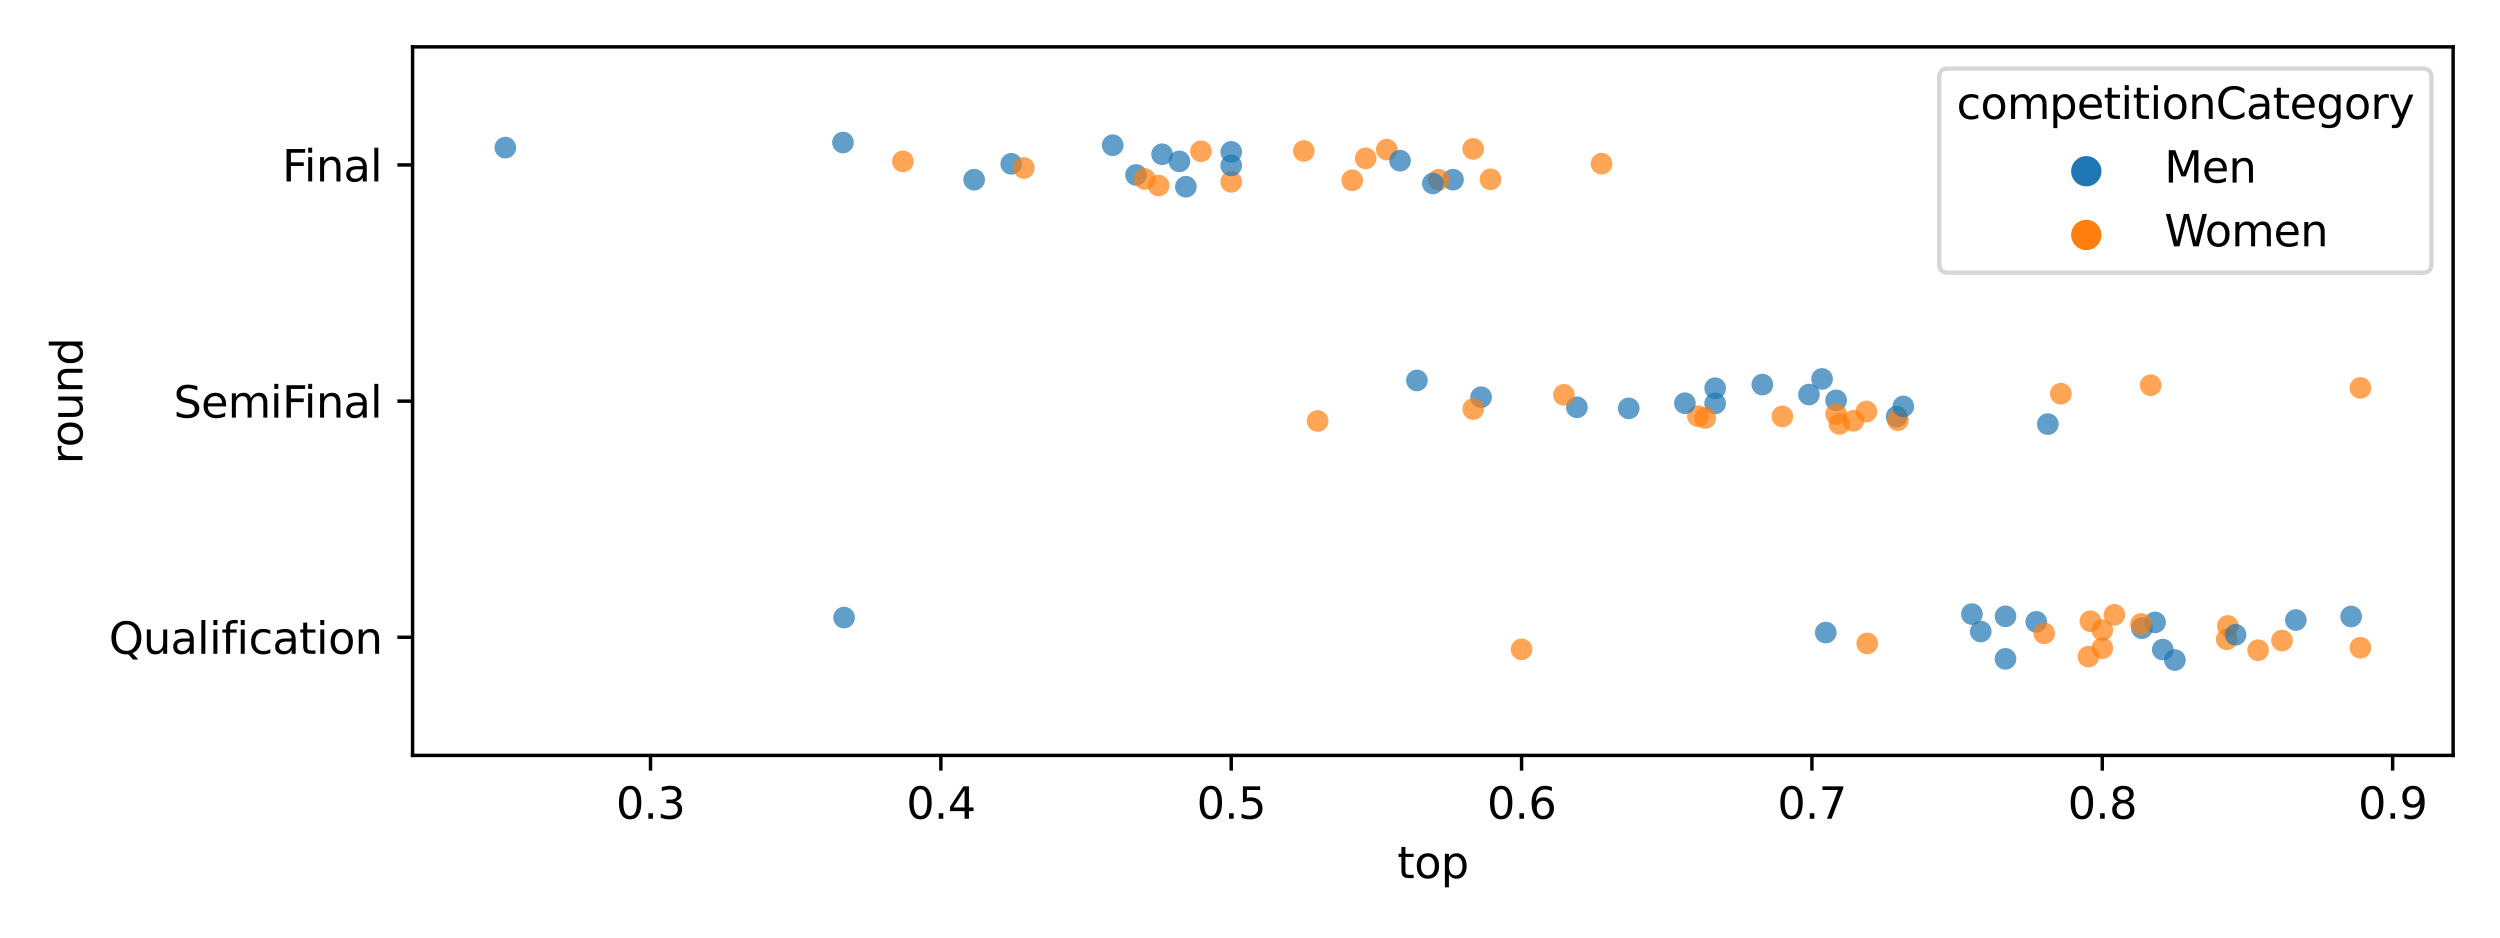 <?xml version="1.0" encoding="utf-8" standalone="no"?>
<!DOCTYPE svg PUBLIC "-//W3C//DTD SVG 1.1//EN"
  "http://www.w3.org/Graphics/SVG/1.1/DTD/svg11.dtd">
<svg xmlns:xlink="http://www.w3.org/1999/xlink" width="576pt" height="216pt" viewBox="0 0 576 216" xmlns="http://www.w3.org/2000/svg" version="1.1">
 <defs>
  <style type="text/css">*{stroke-linejoin: round; stroke-linecap: butt}</style>
 </defs>
 <g id="figure_1">
  <g id="patch_1">
   <path d="M 0 216 
L 576 216 
L 576 0 
L 0 0 
z
" style="fill: #ffffff"/>
  </g>
  <g id="axes_1">
   <g id="patch_2">
    <path d="M 95.06 174.04 
L 565.2 174.04 
L 565.2 10.8 
L 95.06 10.8 
z
" style="fill: #ffffff"/>
   </g>
   <g id="PathCollection_1"/>
   <g id="PathCollection_2"/>
   <g id="matplotlib.axis_1">
    <g id="xtick_1">
     <g id="line2d_1">
      <defs>
       <path id="me61e492bbe" d="M 0 0 
L 0 3.5 
" style="stroke: #000000; stroke-width: 0.8"/>
      </defs>
      <g>
       <use xlink:href="#me61e492bbe" x="149.879" y="174.04" style="stroke: #000000; stroke-width: 0.8"/>
      </g>
     </g>
     <g id="text_1">
      <!-- 0.3 -->
      <g transform="translate(141.927 188.638) scale(0.1 -0.1)">
       <defs>
        <path id="DejaVuSans-30" d="M 2034 4250 
Q 1547 4250 1301 3770 
Q 1056 3291 1056 2328 
Q 1056 1369 1301 889 
Q 1547 409 2034 409 
Q 2525 409 2770 889 
Q 3016 1369 3016 2328 
Q 3016 3291 2770 3770 
Q 2525 4250 2034 4250 
z
M 2034 4750 
Q 2819 4750 3233 4129 
Q 3647 3509 3647 2328 
Q 3647 1150 3233 529 
Q 2819 -91 2034 -91 
Q 1250 -91 836 529 
Q 422 1150 422 2328 
Q 422 3509 836 4129 
Q 1250 4750 2034 4750 
z
" transform="scale(0.016)"/>
        <path id="DejaVuSans-2e" d="M 684 794 
L 1344 794 
L 1344 0 
L 684 0 
L 684 794 
z
" transform="scale(0.016)"/>
        <path id="DejaVuSans-33" d="M 2597 2516 
Q 3050 2419 3304 2112 
Q 3559 1806 3559 1356 
Q 3559 666 3084 287 
Q 2609 -91 1734 -91 
Q 1441 -91 1130 -33 
Q 819 25 488 141 
L 488 750 
Q 750 597 1062 519 
Q 1375 441 1716 441 
Q 2309 441 2620 675 
Q 2931 909 2931 1356 
Q 2931 1769 2642 2001 
Q 2353 2234 1838 2234 
L 1294 2234 
L 1294 2753 
L 1863 2753 
Q 2328 2753 2575 2939 
Q 2822 3125 2822 3475 
Q 2822 3834 2567 4026 
Q 2313 4219 1838 4219 
Q 1578 4219 1281 4162 
Q 984 4106 628 3988 
L 628 4550 
Q 988 4650 1302 4700 
Q 1616 4750 1894 4750 
Q 2613 4750 3031 4423 
Q 3450 4097 3450 3541 
Q 3450 3153 3228 2886 
Q 3006 2619 2597 2516 
z
" transform="scale(0.016)"/>
       </defs>
       <use xlink:href="#DejaVuSans-30"/>
       <use xlink:href="#DejaVuSans-2e" x="63.623"/>
       <use xlink:href="#DejaVuSans-33" x="95.41"/>
      </g>
     </g>
    </g>
    <g id="xtick_2">
     <g id="line2d_2">
      <g>
       <use xlink:href="#me61e492bbe" x="216.776" y="174.04" style="stroke: #000000; stroke-width: 0.8"/>
      </g>
     </g>
     <g id="text_2">
      <!-- 0.4 -->
      <g transform="translate(208.825 188.638) scale(0.1 -0.1)">
       <defs>
        <path id="DejaVuSans-34" d="M 2419 4116 
L 825 1625 
L 2419 1625 
L 2419 4116 
z
M 2253 4666 
L 3047 4666 
L 3047 1625 
L 3713 1625 
L 3713 1100 
L 3047 1100 
L 3047 0 
L 2419 0 
L 2419 1100 
L 313 1100 
L 313 1709 
L 2253 4666 
z
" transform="scale(0.016)"/>
       </defs>
       <use xlink:href="#DejaVuSans-30"/>
       <use xlink:href="#DejaVuSans-2e" x="63.623"/>
       <use xlink:href="#DejaVuSans-34" x="95.41"/>
      </g>
     </g>
    </g>
    <g id="xtick_3">
     <g id="line2d_3">
      <g>
       <use xlink:href="#me61e492bbe" x="283.673" y="174.04" style="stroke: #000000; stroke-width: 0.8"/>
      </g>
     </g>
     <g id="text_3">
      <!-- 0.5 -->
      <g transform="translate(275.722 188.638) scale(0.1 -0.1)">
       <defs>
        <path id="DejaVuSans-35" d="M 691 4666 
L 3169 4666 
L 3169 4134 
L 1269 4134 
L 1269 2991 
Q 1406 3038 1543 3061 
Q 1681 3084 1819 3084 
Q 2600 3084 3056 2656 
Q 3513 2228 3513 1497 
Q 3513 744 3044 326 
Q 2575 -91 1722 -91 
Q 1428 -91 1123 -41 
Q 819 9 494 109 
L 494 744 
Q 775 591 1075 516 
Q 1375 441 1709 441 
Q 2250 441 2565 725 
Q 2881 1009 2881 1497 
Q 2881 1984 2565 2268 
Q 2250 2553 1709 2553 
Q 1456 2553 1204 2497 
Q 953 2441 691 2322 
L 691 4666 
z
" transform="scale(0.016)"/>
       </defs>
       <use xlink:href="#DejaVuSans-30"/>
       <use xlink:href="#DejaVuSans-2e" x="63.623"/>
       <use xlink:href="#DejaVuSans-35" x="95.41"/>
      </g>
     </g>
    </g>
    <g id="xtick_4">
     <g id="line2d_4">
      <g>
       <use xlink:href="#me61e492bbe" x="350.571" y="174.04" style="stroke: #000000; stroke-width: 0.8"/>
      </g>
     </g>
     <g id="text_4">
      <!-- 0.6 -->
      <g transform="translate(342.619 188.638) scale(0.1 -0.1)">
       <defs>
        <path id="DejaVuSans-36" d="M 2113 2584 
Q 1688 2584 1439 2293 
Q 1191 2003 1191 1497 
Q 1191 994 1439 701 
Q 1688 409 2113 409 
Q 2538 409 2786 701 
Q 3034 994 3034 1497 
Q 3034 2003 2786 2293 
Q 2538 2584 2113 2584 
z
M 3366 4563 
L 3366 3988 
Q 3128 4100 2886 4159 
Q 2644 4219 2406 4219 
Q 1781 4219 1451 3797 
Q 1122 3375 1075 2522 
Q 1259 2794 1537 2939 
Q 1816 3084 2150 3084 
Q 2853 3084 3261 2657 
Q 3669 2231 3669 1497 
Q 3669 778 3244 343 
Q 2819 -91 2113 -91 
Q 1303 -91 875 529 
Q 447 1150 447 2328 
Q 447 3434 972 4092 
Q 1497 4750 2381 4750 
Q 2619 4750 2861 4703 
Q 3103 4656 3366 4563 
z
" transform="scale(0.016)"/>
       </defs>
       <use xlink:href="#DejaVuSans-30"/>
       <use xlink:href="#DejaVuSans-2e" x="63.623"/>
       <use xlink:href="#DejaVuSans-36" x="95.41"/>
      </g>
     </g>
    </g>
    <g id="xtick_5">
     <g id="line2d_5">
      <g>
       <use xlink:href="#me61e492bbe" x="417.468" y="174.04" style="stroke: #000000; stroke-width: 0.8"/>
      </g>
     </g>
     <g id="text_5">
      <!-- 0.7 -->
      <g transform="translate(409.517 188.638) scale(0.1 -0.1)">
       <defs>
        <path id="DejaVuSans-37" d="M 525 4666 
L 3525 4666 
L 3525 4397 
L 1831 0 
L 1172 0 
L 2766 4134 
L 525 4134 
L 525 4666 
z
" transform="scale(0.016)"/>
       </defs>
       <use xlink:href="#DejaVuSans-30"/>
       <use xlink:href="#DejaVuSans-2e" x="63.623"/>
       <use xlink:href="#DejaVuSans-37" x="95.41"/>
      </g>
     </g>
    </g>
    <g id="xtick_6">
     <g id="line2d_6">
      <g>
       <use xlink:href="#me61e492bbe" x="484.366" y="174.04" style="stroke: #000000; stroke-width: 0.8"/>
      </g>
     </g>
     <g id="text_6">
      <!-- 0.8 -->
      <g transform="translate(476.414 188.638) scale(0.1 -0.1)">
       <defs>
        <path id="DejaVuSans-38" d="M 2034 2216 
Q 1584 2216 1326 1975 
Q 1069 1734 1069 1313 
Q 1069 891 1326 650 
Q 1584 409 2034 409 
Q 2484 409 2743 651 
Q 3003 894 3003 1313 
Q 3003 1734 2745 1975 
Q 2488 2216 2034 2216 
z
M 1403 2484 
Q 997 2584 770 2862 
Q 544 3141 544 3541 
Q 544 4100 942 4425 
Q 1341 4750 2034 4750 
Q 2731 4750 3128 4425 
Q 3525 4100 3525 3541 
Q 3525 3141 3298 2862 
Q 3072 2584 2669 2484 
Q 3125 2378 3379 2068 
Q 3634 1759 3634 1313 
Q 3634 634 3220 271 
Q 2806 -91 2034 -91 
Q 1263 -91 848 271 
Q 434 634 434 1313 
Q 434 1759 690 2068 
Q 947 2378 1403 2484 
z
M 1172 3481 
Q 1172 3119 1398 2916 
Q 1625 2713 2034 2713 
Q 2441 2713 2670 2916 
Q 2900 3119 2900 3481 
Q 2900 3844 2670 4047 
Q 2441 4250 2034 4250 
Q 1625 4250 1398 4047 
Q 1172 3844 1172 3481 
z
" transform="scale(0.016)"/>
       </defs>
       <use xlink:href="#DejaVuSans-30"/>
       <use xlink:href="#DejaVuSans-2e" x="63.623"/>
       <use xlink:href="#DejaVuSans-38" x="95.41"/>
      </g>
     </g>
    </g>
    <g id="xtick_7">
     <g id="line2d_7">
      <g>
       <use xlink:href="#me61e492bbe" x="551.263" y="174.04" style="stroke: #000000; stroke-width: 0.8"/>
      </g>
     </g>
     <g id="text_7">
      <!-- 0.9 -->
      <g transform="translate(543.311 188.638) scale(0.1 -0.1)">
       <defs>
        <path id="DejaVuSans-39" d="M 703 97 
L 703 672 
Q 941 559 1184 500 
Q 1428 441 1663 441 
Q 2288 441 2617 861 
Q 2947 1281 2994 2138 
Q 2813 1869 2534 1725 
Q 2256 1581 1919 1581 
Q 1219 1581 811 2004 
Q 403 2428 403 3163 
Q 403 3881 828 4315 
Q 1253 4750 1959 4750 
Q 2769 4750 3195 4129 
Q 3622 3509 3622 2328 
Q 3622 1225 3098 567 
Q 2575 -91 1691 -91 
Q 1453 -91 1209 -44 
Q 966 3 703 97 
z
M 1959 2075 
Q 2384 2075 2632 2365 
Q 2881 2656 2881 3163 
Q 2881 3666 2632 3958 
Q 2384 4250 1959 4250 
Q 1534 4250 1286 3958 
Q 1038 3666 1038 3163 
Q 1038 2656 1286 2365 
Q 1534 2075 1959 2075 
z
" transform="scale(0.016)"/>
       </defs>
       <use xlink:href="#DejaVuSans-30"/>
       <use xlink:href="#DejaVuSans-2e" x="63.623"/>
       <use xlink:href="#DejaVuSans-39" x="95.41"/>
      </g>
     </g>
    </g>
    <g id="text_8">
     <!-- top -->
     <g transform="translate(321.936 202.317) scale(0.1 -0.1)">
      <defs>
       <path id="DejaVuSans-74" d="M 1172 4494 
L 1172 3500 
L 2356 3500 
L 2356 3053 
L 1172 3053 
L 1172 1153 
Q 1172 725 1289 603 
Q 1406 481 1766 481 
L 2356 481 
L 2356 0 
L 1766 0 
Q 1100 0 847 248 
Q 594 497 594 1153 
L 594 3053 
L 172 3053 
L 172 3500 
L 594 3500 
L 594 4494 
L 1172 4494 
z
" transform="scale(0.016)"/>
       <path id="DejaVuSans-6f" d="M 1959 3097 
Q 1497 3097 1228 2736 
Q 959 2375 959 1747 
Q 959 1119 1226 758 
Q 1494 397 1959 397 
Q 2419 397 2687 759 
Q 2956 1122 2956 1747 
Q 2956 2369 2687 2733 
Q 2419 3097 1959 3097 
z
M 1959 3584 
Q 2709 3584 3137 3096 
Q 3566 2609 3566 1747 
Q 3566 888 3137 398 
Q 2709 -91 1959 -91 
Q 1206 -91 779 398 
Q 353 888 353 1747 
Q 353 2609 779 3096 
Q 1206 3584 1959 3584 
z
" transform="scale(0.016)"/>
       <path id="DejaVuSans-70" d="M 1159 525 
L 1159 -1331 
L 581 -1331 
L 581 3500 
L 1159 3500 
L 1159 2969 
Q 1341 3281 1617 3432 
Q 1894 3584 2278 3584 
Q 2916 3584 3314 3078 
Q 3713 2572 3713 1747 
Q 3713 922 3314 415 
Q 2916 -91 2278 -91 
Q 1894 -91 1617 61 
Q 1341 213 1159 525 
z
M 3116 1747 
Q 3116 2381 2855 2742 
Q 2594 3103 2138 3103 
Q 1681 3103 1420 2742 
Q 1159 2381 1159 1747 
Q 1159 1113 1420 752 
Q 1681 391 2138 391 
Q 2594 391 2855 752 
Q 3116 1113 3116 1747 
z
" transform="scale(0.016)"/>
      </defs>
      <use xlink:href="#DejaVuSans-74"/>
      <use xlink:href="#DejaVuSans-6f" x="39.209"/>
      <use xlink:href="#DejaVuSans-70" x="100.391"/>
     </g>
    </g>
   </g>
   <g id="matplotlib.axis_2">
    <g id="ytick_1">
     <g id="line2d_8">
      <defs>
       <path id="mfd658e8dad" d="M 0 0 
L -3.5 0 
" style="stroke: #000000; stroke-width: 0.8"/>
      </defs>
      <g>
       <use xlink:href="#mfd658e8dad" x="95.06" y="38.007" style="stroke: #000000; stroke-width: 0.8"/>
      </g>
     </g>
     <g id="text_9">
      <!-- Final -->
      <g transform="translate(65.012 41.806) scale(0.1 -0.1)">
       <defs>
        <path id="DejaVuSans-46" d="M 628 4666 
L 3309 4666 
L 3309 4134 
L 1259 4134 
L 1259 2759 
L 3109 2759 
L 3109 2228 
L 1259 2228 
L 1259 0 
L 628 0 
L 628 4666 
z
" transform="scale(0.016)"/>
        <path id="DejaVuSans-69" d="M 603 3500 
L 1178 3500 
L 1178 0 
L 603 0 
L 603 3500 
z
M 603 4863 
L 1178 4863 
L 1178 4134 
L 603 4134 
L 603 4863 
z
" transform="scale(0.016)"/>
        <path id="DejaVuSans-6e" d="M 3513 2113 
L 3513 0 
L 2938 0 
L 2938 2094 
Q 2938 2591 2744 2837 
Q 2550 3084 2163 3084 
Q 1697 3084 1428 2787 
Q 1159 2491 1159 1978 
L 1159 0 
L 581 0 
L 581 3500 
L 1159 3500 
L 1159 2956 
Q 1366 3272 1645 3428 
Q 1925 3584 2291 3584 
Q 2894 3584 3203 3211 
Q 3513 2838 3513 2113 
z
" transform="scale(0.016)"/>
        <path id="DejaVuSans-61" d="M 2194 1759 
Q 1497 1759 1228 1600 
Q 959 1441 959 1056 
Q 959 750 1161 570 
Q 1363 391 1709 391 
Q 2188 391 2477 730 
Q 2766 1069 2766 1631 
L 2766 1759 
L 2194 1759 
z
M 3341 1997 
L 3341 0 
L 2766 0 
L 2766 531 
Q 2569 213 2275 61 
Q 1981 -91 1556 -91 
Q 1019 -91 701 211 
Q 384 513 384 1019 
Q 384 1609 779 1909 
Q 1175 2209 1959 2209 
L 2766 2209 
L 2766 2266 
Q 2766 2663 2505 2880 
Q 2244 3097 1772 3097 
Q 1472 3097 1187 3025 
Q 903 2953 641 2809 
L 641 3341 
Q 956 3463 1253 3523 
Q 1550 3584 1831 3584 
Q 2591 3584 2966 3190 
Q 3341 2797 3341 1997 
z
" transform="scale(0.016)"/>
        <path id="DejaVuSans-6c" d="M 603 4863 
L 1178 4863 
L 1178 0 
L 603 0 
L 603 4863 
z
" transform="scale(0.016)"/>
       </defs>
       <use xlink:href="#DejaVuSans-46"/>
       <use xlink:href="#DejaVuSans-69" x="50.27"/>
       <use xlink:href="#DejaVuSans-6e" x="78.053"/>
       <use xlink:href="#DejaVuSans-61" x="141.432"/>
       <use xlink:href="#DejaVuSans-6c" x="202.711"/>
      </g>
     </g>
    </g>
    <g id="ytick_2">
     <g id="line2d_9">
      <g>
       <use xlink:href="#mfd658e8dad" x="95.06" y="92.42" style="stroke: #000000; stroke-width: 0.8"/>
      </g>
     </g>
     <g id="text_10">
      <!-- SemiFinal -->
      <g transform="translate(39.991 96.219) scale(0.1 -0.1)">
       <defs>
        <path id="DejaVuSans-53" d="M 3425 4513 
L 3425 3897 
Q 3066 4069 2747 4153 
Q 2428 4238 2131 4238 
Q 1616 4238 1336 4038 
Q 1056 3838 1056 3469 
Q 1056 3159 1242 3001 
Q 1428 2844 1947 2747 
L 2328 2669 
Q 3034 2534 3370 2195 
Q 3706 1856 3706 1288 
Q 3706 609 3251 259 
Q 2797 -91 1919 -91 
Q 1588 -91 1214 -16 
Q 841 59 441 206 
L 441 856 
Q 825 641 1194 531 
Q 1563 422 1919 422 
Q 2459 422 2753 634 
Q 3047 847 3047 1241 
Q 3047 1584 2836 1778 
Q 2625 1972 2144 2069 
L 1759 2144 
Q 1053 2284 737 2584 
Q 422 2884 422 3419 
Q 422 4038 858 4394 
Q 1294 4750 2059 4750 
Q 2388 4750 2728 4690 
Q 3069 4631 3425 4513 
z
" transform="scale(0.016)"/>
        <path id="DejaVuSans-65" d="M 3597 1894 
L 3597 1613 
L 953 1613 
Q 991 1019 1311 708 
Q 1631 397 2203 397 
Q 2534 397 2845 478 
Q 3156 559 3463 722 
L 3463 178 
Q 3153 47 2828 -22 
Q 2503 -91 2169 -91 
Q 1331 -91 842 396 
Q 353 884 353 1716 
Q 353 2575 817 3079 
Q 1281 3584 2069 3584 
Q 2775 3584 3186 3129 
Q 3597 2675 3597 1894 
z
M 3022 2063 
Q 3016 2534 2758 2815 
Q 2500 3097 2075 3097 
Q 1594 3097 1305 2825 
Q 1016 2553 972 2059 
L 3022 2063 
z
" transform="scale(0.016)"/>
        <path id="DejaVuSans-6d" d="M 3328 2828 
Q 3544 3216 3844 3400 
Q 4144 3584 4550 3584 
Q 5097 3584 5394 3201 
Q 5691 2819 5691 2113 
L 5691 0 
L 5113 0 
L 5113 2094 
Q 5113 2597 4934 2840 
Q 4756 3084 4391 3084 
Q 3944 3084 3684 2787 
Q 3425 2491 3425 1978 
L 3425 0 
L 2847 0 
L 2847 2094 
Q 2847 2600 2669 2842 
Q 2491 3084 2119 3084 
Q 1678 3084 1418 2786 
Q 1159 2488 1159 1978 
L 1159 0 
L 581 0 
L 581 3500 
L 1159 3500 
L 1159 2956 
Q 1356 3278 1631 3431 
Q 1906 3584 2284 3584 
Q 2666 3584 2933 3390 
Q 3200 3197 3328 2828 
z
" transform="scale(0.016)"/>
       </defs>
       <use xlink:href="#DejaVuSans-53"/>
       <use xlink:href="#DejaVuSans-65" x="63.477"/>
       <use xlink:href="#DejaVuSans-6d" x="125"/>
       <use xlink:href="#DejaVuSans-69" x="222.412"/>
       <use xlink:href="#DejaVuSans-46" x="250.195"/>
       <use xlink:href="#DejaVuSans-69" x="300.465"/>
       <use xlink:href="#DejaVuSans-6e" x="328.248"/>
       <use xlink:href="#DejaVuSans-61" x="391.627"/>
       <use xlink:href="#DejaVuSans-6c" x="452.906"/>
      </g>
     </g>
    </g>
    <g id="ytick_3">
     <g id="line2d_10">
      <g>
       <use xlink:href="#mfd658e8dad" x="95.06" y="146.833" style="stroke: #000000; stroke-width: 0.8"/>
      </g>
     </g>
     <g id="text_11">
      <!-- Qualification -->
      <g transform="translate(25.087 150.633) scale(0.1 -0.1)">
       <defs>
        <path id="DejaVuSans-51" d="M 2522 4238 
Q 1834 4238 1429 3725 
Q 1025 3213 1025 2328 
Q 1025 1447 1429 934 
Q 1834 422 2522 422 
Q 3209 422 3611 934 
Q 4013 1447 4013 2328 
Q 4013 3213 3611 3725 
Q 3209 4238 2522 4238 
z
M 3406 84 
L 4238 -825 
L 3475 -825 
L 2784 -78 
Q 2681 -84 2626 -87 
Q 2572 -91 2522 -91 
Q 1538 -91 948 567 
Q 359 1225 359 2328 
Q 359 3434 948 4092 
Q 1538 4750 2522 4750 
Q 3503 4750 4090 4092 
Q 4678 3434 4678 2328 
Q 4678 1516 4351 937 
Q 4025 359 3406 84 
z
" transform="scale(0.016)"/>
        <path id="DejaVuSans-75" d="M 544 1381 
L 544 3500 
L 1119 3500 
L 1119 1403 
Q 1119 906 1312 657 
Q 1506 409 1894 409 
Q 2359 409 2629 706 
Q 2900 1003 2900 1516 
L 2900 3500 
L 3475 3500 
L 3475 0 
L 2900 0 
L 2900 538 
Q 2691 219 2414 64 
Q 2138 -91 1772 -91 
Q 1169 -91 856 284 
Q 544 659 544 1381 
z
M 1991 3584 
L 1991 3584 
z
" transform="scale(0.016)"/>
        <path id="DejaVuSans-66" d="M 2375 4863 
L 2375 4384 
L 1825 4384 
Q 1516 4384 1395 4259 
Q 1275 4134 1275 3809 
L 1275 3500 
L 2222 3500 
L 2222 3053 
L 1275 3053 
L 1275 0 
L 697 0 
L 697 3053 
L 147 3053 
L 147 3500 
L 697 3500 
L 697 3744 
Q 697 4328 969 4595 
Q 1241 4863 1831 4863 
L 2375 4863 
z
" transform="scale(0.016)"/>
        <path id="DejaVuSans-63" d="M 3122 3366 
L 3122 2828 
Q 2878 2963 2633 3030 
Q 2388 3097 2138 3097 
Q 1578 3097 1268 2742 
Q 959 2388 959 1747 
Q 959 1106 1268 751 
Q 1578 397 2138 397 
Q 2388 397 2633 464 
Q 2878 531 3122 666 
L 3122 134 
Q 2881 22 2623 -34 
Q 2366 -91 2075 -91 
Q 1284 -91 818 406 
Q 353 903 353 1747 
Q 353 2603 823 3093 
Q 1294 3584 2113 3584 
Q 2378 3584 2631 3529 
Q 2884 3475 3122 3366 
z
" transform="scale(0.016)"/>
       </defs>
       <use xlink:href="#DejaVuSans-51"/>
       <use xlink:href="#DejaVuSans-75" x="78.711"/>
       <use xlink:href="#DejaVuSans-61" x="142.09"/>
       <use xlink:href="#DejaVuSans-6c" x="203.369"/>
       <use xlink:href="#DejaVuSans-69" x="231.152"/>
       <use xlink:href="#DejaVuSans-66" x="258.936"/>
       <use xlink:href="#DejaVuSans-69" x="294.141"/>
       <use xlink:href="#DejaVuSans-63" x="321.924"/>
       <use xlink:href="#DejaVuSans-61" x="376.904"/>
       <use xlink:href="#DejaVuSans-74" x="438.184"/>
       <use xlink:href="#DejaVuSans-69" x="477.393"/>
       <use xlink:href="#DejaVuSans-6f" x="505.176"/>
       <use xlink:href="#DejaVuSans-6e" x="566.357"/>
      </g>
     </g>
    </g>
    <g id="text_12">
     <!-- round -->
     <g transform="translate(19.007 106.934) rotate(-90) scale(0.1 -0.1)">
      <defs>
       <path id="DejaVuSans-72" d="M 2631 2963 
Q 2534 3019 2420 3045 
Q 2306 3072 2169 3072 
Q 1681 3072 1420 2755 
Q 1159 2438 1159 1844 
L 1159 0 
L 581 0 
L 581 3500 
L 1159 3500 
L 1159 2956 
Q 1341 3275 1631 3429 
Q 1922 3584 2338 3584 
Q 2397 3584 2469 3576 
Q 2541 3569 2628 3553 
L 2631 2963 
z
" transform="scale(0.016)"/>
       <path id="DejaVuSans-64" d="M 2906 2969 
L 2906 4863 
L 3481 4863 
L 3481 0 
L 2906 0 
L 2906 525 
Q 2725 213 2448 61 
Q 2172 -91 1784 -91 
Q 1150 -91 751 415 
Q 353 922 353 1747 
Q 353 2572 751 3078 
Q 1150 3584 1784 3584 
Q 2172 3584 2448 3432 
Q 2725 3281 2906 2969 
z
M 947 1747 
Q 947 1113 1208 752 
Q 1469 391 1925 391 
Q 2381 391 2643 752 
Q 2906 1113 2906 1747 
Q 2906 2381 2643 2742 
Q 2381 3103 1925 3103 
Q 1469 3103 1208 2742 
Q 947 2381 947 1747 
z
" transform="scale(0.016)"/>
      </defs>
      <use xlink:href="#DejaVuSans-72"/>
      <use xlink:href="#DejaVuSans-6f" x="38.863"/>
      <use xlink:href="#DejaVuSans-75" x="100.045"/>
      <use xlink:href="#DejaVuSans-6e" x="163.424"/>
      <use xlink:href="#DejaVuSans-64" x="226.803"/>
     </g>
    </g>
   </g>
   <g id="patch_3">
    <path d="M 95.06 174.04 
L 95.06 10.8 
" style="fill: none; stroke: #000000; stroke-width: 0.8; stroke-linejoin: miter; stroke-linecap: square"/>
   </g>
   <g id="patch_4">
    <path d="M 565.2 174.04 
L 565.2 10.8 
" style="fill: none; stroke: #000000; stroke-width: 0.8; stroke-linejoin: miter; stroke-linecap: square"/>
   </g>
   <g id="patch_5">
    <path d="M 95.06 174.04 
L 565.2 174.04 
" style="fill: none; stroke: #000000; stroke-width: 0.8; stroke-linejoin: miter; stroke-linecap: square"/>
   </g>
   <g id="patch_6">
    <path d="M 95.06 10.8 
L 565.2 10.8 
" style="fill: none; stroke: #000000; stroke-width: 0.8; stroke-linejoin: miter; stroke-linecap: square"/>
   </g>
   <g id="PathCollection_3">
    <defs>
     <path id="C0_0_068d9a0fea" d="M 0 2.5 
C 0.663 2.5 1.299 2.237 1.768 1.768 
C 2.237 1.299 2.5 0.663 2.5 -0 
C 2.5 -0.663 2.237 -1.299 1.768 -1.768 
C 1.299 -2.237 0.663 -2.5 0 -2.5 
C -0.663 -2.5 -1.299 -2.237 -1.768 -1.768 
C -2.237 -1.299 -2.5 -0.663 -2.5 0 
C -2.5 0.663 -2.237 1.299 -1.768 1.768 
C -1.299 2.237 -0.663 2.5 0 2.5 
z
"/>
    </defs>
    <g clip-path="url(#pfe2a84c36d)">
     <use xlink:href="#C0_0_068d9a0fea" x="283.673" y="34.993" style="fill: #1f77b4; fill-opacity: 0.7"/>
    </g>
    <g clip-path="url(#pfe2a84c36d)">
     <use xlink:href="#C0_0_068d9a0fea" x="319.511" y="34.465" style="fill: #ff7f0e; fill-opacity: 0.7"/>
    </g>
    <g clip-path="url(#pfe2a84c36d)">
     <use xlink:href="#C0_0_068d9a0fea" x="334.776" y="41.397" style="fill: #1f77b4; fill-opacity: 0.7"/>
    </g>
    <g clip-path="url(#pfe2a84c36d)">
     <use xlink:href="#C0_0_068d9a0fea" x="283.673" y="41.898" style="fill: #ff7f0e; fill-opacity: 0.7"/>
    </g>
    <g clip-path="url(#pfe2a84c36d)">
     <use xlink:href="#C0_0_068d9a0fea" x="194.218" y="32.841" style="fill: #1f77b4; fill-opacity: 0.7"/>
    </g>
    <g clip-path="url(#pfe2a84c36d)">
     <use xlink:href="#C0_0_068d9a0fea" x="208.016" y="37.18" style="fill: #ff7f0e; fill-opacity: 0.7"/>
    </g>
    <g clip-path="url(#pfe2a84c36d)">
     <use xlink:href="#C0_0_068d9a0fea" x="261.74" y="40.309" style="fill: #1f77b4; fill-opacity: 0.7"/>
    </g>
    <g clip-path="url(#pfe2a84c36d)">
     <use xlink:href="#C0_0_068d9a0fea" x="266.949" y="42.753" style="fill: #ff7f0e; fill-opacity: 0.7"/>
    </g>
    <g clip-path="url(#pfe2a84c36d)">
     <use xlink:href="#C0_0_068d9a0fea" x="322.567" y="37.023" style="fill: #1f77b4; fill-opacity: 0.7"/>
    </g>
    <g clip-path="url(#pfe2a84c36d)">
     <use xlink:href="#C0_0_068d9a0fea" x="343.403" y="41.308" style="fill: #ff7f0e; fill-opacity: 0.7"/>
    </g>
    <g clip-path="url(#pfe2a84c36d)">
     <use xlink:href="#C0_0_068d9a0fea" x="273.221" y="43.023" style="fill: #1f77b4; fill-opacity: 0.7"/>
    </g>
    <g clip-path="url(#pfe2a84c36d)">
     <use xlink:href="#C0_0_068d9a0fea" x="369.002" y="37.714" style="fill: #ff7f0e; fill-opacity: 0.7"/>
    </g>
    <g clip-path="url(#pfe2a84c36d)">
     <use xlink:href="#C0_0_068d9a0fea" x="283.673" y="38.121" style="fill: #1f77b4; fill-opacity: 0.7"/>
    </g>
    <g clip-path="url(#pfe2a84c36d)">
     <use xlink:href="#C0_0_068d9a0fea" x="314.644" y="36.488" style="fill: #ff7f0e; fill-opacity: 0.7"/>
    </g>
    <g clip-path="url(#pfe2a84c36d)">
     <use xlink:href="#C0_0_068d9a0fea" x="232.994" y="37.741" style="fill: #1f77b4; fill-opacity: 0.7"/>
    </g>
    <g clip-path="url(#pfe2a84c36d)">
     <use xlink:href="#C0_0_068d9a0fea" x="300.398" y="34.776" style="fill: #ff7f0e; fill-opacity: 0.7"/>
    </g>
    <g clip-path="url(#pfe2a84c36d)">
     <use xlink:href="#C0_0_068d9a0fea" x="224.441" y="41.402" style="fill: #1f77b4; fill-opacity: 0.7"/>
    </g>
    <g clip-path="url(#pfe2a84c36d)">
     <use xlink:href="#C0_0_068d9a0fea" x="235.89" y="38.701" style="fill: #ff7f0e; fill-opacity: 0.7"/>
    </g>
    <g clip-path="url(#pfe2a84c36d)">
     <use xlink:href="#C0_0_068d9a0fea" x="271.728" y="37.184" style="fill: #1f77b4; fill-opacity: 0.7"/>
    </g>
    <g clip-path="url(#pfe2a84c36d)">
     <use xlink:href="#C0_0_068d9a0fea" x="263.764" y="41.238" style="fill: #ff7f0e; fill-opacity: 0.7"/>
    </g>
    <g clip-path="url(#pfe2a84c36d)">
     <use xlink:href="#C0_0_068d9a0fea" x="256.368" y="33.454" style="fill: #1f77b4; fill-opacity: 0.7"/>
    </g>
    <g clip-path="url(#pfe2a84c36d)">
     <use xlink:href="#C0_0_068d9a0fea" x="276.705" y="34.856" style="fill: #ff7f0e; fill-opacity: 0.7"/>
    </g>
    <g clip-path="url(#pfe2a84c36d)">
     <use xlink:href="#C0_0_068d9a0fea" x="267.746" y="35.537" style="fill: #1f77b4; fill-opacity: 0.7"/>
    </g>
    <g clip-path="url(#pfe2a84c36d)">
     <use xlink:href="#C0_0_068d9a0fea" x="331.457" y="41.417" style="fill: #ff7f0e; fill-opacity: 0.7"/>
    </g>
    <g clip-path="url(#pfe2a84c36d)">
     <use xlink:href="#C0_0_068d9a0fea" x="116.43" y="34.012" style="fill: #1f77b4; fill-opacity: 0.7"/>
    </g>
    <g clip-path="url(#pfe2a84c36d)">
     <use xlink:href="#C0_0_068d9a0fea" x="339.421" y="34.301" style="fill: #ff7f0e; fill-opacity: 0.7"/>
    </g>
    <g clip-path="url(#pfe2a84c36d)">
     <use xlink:href="#C0_0_068d9a0fea" x="330.13" y="42.272" style="fill: #1f77b4; fill-opacity: 0.7"/>
    </g>
    <g clip-path="url(#pfe2a84c36d)">
     <use xlink:href="#C0_0_068d9a0fea" x="311.547" y="41.541" style="fill: #ff7f0e; fill-opacity: 0.7"/>
    </g>
   </g>
   <g id="PathCollection_4">
    <defs>
     <path id="C1_0_7ba191620a" d="M 0 2.5 
C 0.663 2.5 1.299 2.237 1.768 1.768 
C 2.237 1.299 2.5 0.663 2.5 -0 
C 2.5 -0.663 2.237 -1.299 1.768 -1.768 
C 1.299 -2.237 0.663 -2.5 0 -2.5 
C -0.663 -2.5 -1.299 -2.237 -1.768 -1.768 
C -2.237 -1.299 -2.5 -0.663 -2.5 0 
C -2.5 0.663 -2.237 1.299 -1.768 1.768 
C -1.299 2.237 -0.663 2.5 0 2.5 
z
"/>
    </defs>
    <g clip-path="url(#pfe2a84c36d)">
     <use xlink:href="#C1_0_7ba191620a" x="423.043" y="92.237" style="fill: #1f77b4; fill-opacity: 0.7"/>
    </g>
    <g clip-path="url(#pfe2a84c36d)">
     <use xlink:href="#C1_0_7ba191620a" x="474.809" y="90.711" style="fill: #ff7f0e; fill-opacity: 0.7"/>
    </g>
    <g clip-path="url(#pfe2a84c36d)">
     <use xlink:href="#C1_0_7ba191620a" x="436.98" y="95.985" style="fill: #1f77b4; fill-opacity: 0.7"/>
    </g>
    <g clip-path="url(#pfe2a84c36d)">
     <use xlink:href="#C1_0_7ba191620a" x="423.796" y="97.674" style="fill: #ff7f0e; fill-opacity: 0.7"/>
    </g>
    <g clip-path="url(#pfe2a84c36d)">
     <use xlink:href="#C1_0_7ba191620a" x="326.457" y="87.652" style="fill: #1f77b4; fill-opacity: 0.7"/>
    </g>
    <g clip-path="url(#pfe2a84c36d)">
     <use xlink:href="#C1_0_7ba191620a" x="543.83" y="89.377" style="fill: #ff7f0e; fill-opacity: 0.7"/>
    </g>
    <g clip-path="url(#pfe2a84c36d)">
     <use xlink:href="#C1_0_7ba191620a" x="341.249" y="91.516" style="fill: #1f77b4; fill-opacity: 0.7"/>
    </g>
    <g clip-path="url(#pfe2a84c36d)">
     <use xlink:href="#C1_0_7ba191620a" x="423.043" y="95.413" style="fill: #ff7f0e; fill-opacity: 0.7"/>
    </g>
    <g clip-path="url(#pfe2a84c36d)">
     <use xlink:href="#C1_0_7ba191620a" x="419.802" y="87.305" style="fill: #1f77b4; fill-opacity: 0.7"/>
    </g>
    <g clip-path="url(#pfe2a84c36d)">
     <use xlink:href="#C1_0_7ba191620a" x="391.187" y="95.88" style="fill: #ff7f0e; fill-opacity: 0.7"/>
    </g>
    <g clip-path="url(#pfe2a84c36d)">
     <use xlink:href="#C1_0_7ba191620a" x="471.822" y="97.715" style="fill: #1f77b4; fill-opacity: 0.7"/>
    </g>
    <g clip-path="url(#pfe2a84c36d)">
     <use xlink:href="#C1_0_7ba191620a" x="437.264" y="96.809" style="fill: #ff7f0e; fill-opacity: 0.7"/>
    </g>
    <g clip-path="url(#pfe2a84c36d)">
     <use xlink:href="#C1_0_7ba191620a" x="438.529" y="93.639" style="fill: #1f77b4; fill-opacity: 0.7"/>
    </g>
    <g clip-path="url(#pfe2a84c36d)">
     <use xlink:href="#C1_0_7ba191620a" x="410.655" y="95.949" style="fill: #ff7f0e; fill-opacity: 0.7"/>
    </g>
    <g clip-path="url(#pfe2a84c36d)">
     <use xlink:href="#C1_0_7ba191620a" x="395.169" y="92.959" style="fill: #1f77b4; fill-opacity: 0.7"/>
    </g>
    <g clip-path="url(#pfe2a84c36d)">
     <use xlink:href="#C1_0_7ba191620a" x="495.515" y="88.753" style="fill: #ff7f0e; fill-opacity: 0.7"/>
    </g>
    <g clip-path="url(#pfe2a84c36d)">
     <use xlink:href="#C1_0_7ba191620a" x="388.201" y="92.904" style="fill: #1f77b4; fill-opacity: 0.7"/>
    </g>
    <g clip-path="url(#pfe2a84c36d)">
     <use xlink:href="#C1_0_7ba191620a" x="392.894" y="96.307" style="fill: #ff7f0e; fill-opacity: 0.7"/>
    </g>
    <g clip-path="url(#pfe2a84c36d)">
     <use xlink:href="#C1_0_7ba191620a" x="363.313" y="93.84" style="fill: #1f77b4; fill-opacity: 0.7"/>
    </g>
    <g clip-path="url(#pfe2a84c36d)">
     <use xlink:href="#C1_0_7ba191620a" x="427.025" y="96.949" style="fill: #ff7f0e; fill-opacity: 0.7"/>
    </g>
    <g clip-path="url(#pfe2a84c36d)">
     <use xlink:href="#C1_0_7ba191620a" x="416.786" y="90.901" style="fill: #1f77b4; fill-opacity: 0.7"/>
    </g>
    <g clip-path="url(#pfe2a84c36d)">
     <use xlink:href="#C1_0_7ba191620a" x="360.327" y="90.963" style="fill: #ff7f0e; fill-opacity: 0.7"/>
    </g>
    <g clip-path="url(#pfe2a84c36d)">
     <use xlink:href="#C1_0_7ba191620a" x="375.259" y="94.091" style="fill: #1f77b4; fill-opacity: 0.7"/>
    </g>
    <g clip-path="url(#pfe2a84c36d)">
     <use xlink:href="#C1_0_7ba191620a" x="303.583" y="96.997" style="fill: #ff7f0e; fill-opacity: 0.7"/>
    </g>
    <g clip-path="url(#pfe2a84c36d)">
     <use xlink:href="#C1_0_7ba191620a" x="395.169" y="89.438" style="fill: #1f77b4; fill-opacity: 0.7"/>
    </g>
    <g clip-path="url(#pfe2a84c36d)">
     <use xlink:href="#C1_0_7ba191620a" x="339.421" y="94.259" style="fill: #ff7f0e; fill-opacity: 0.7"/>
    </g>
    <g clip-path="url(#pfe2a84c36d)">
     <use xlink:href="#C1_0_7ba191620a" x="406.047" y="88.611" style="fill: #1f77b4; fill-opacity: 0.7"/>
    </g>
    <g clip-path="url(#pfe2a84c36d)">
     <use xlink:href="#C1_0_7ba191620a" x="430.012" y="94.82" style="fill: #ff7f0e; fill-opacity: 0.7"/>
    </g>
   </g>
   <g id="PathCollection_5">
    <defs>
     <path id="C2_0_73fab0173c" d="M 0 2.5 
C 0.663 2.5 1.299 2.237 1.768 1.768 
C 2.237 1.299 2.5 0.663 2.5 -0 
C 2.5 -0.663 2.237 -1.299 1.768 -1.768 
C 1.299 -2.237 0.663 -2.5 0 -2.5 
C -0.663 -2.5 -1.299 -2.237 -1.768 -1.768 
C -2.237 -1.299 -2.5 -0.663 -2.5 0 
C -2.5 0.663 -2.237 1.299 -1.768 1.768 
C -1.299 2.237 -0.663 2.5 0 2.5 
z
"/>
    </defs>
    <g clip-path="url(#pfe2a84c36d)">
     <use xlink:href="#C2_0_73fab0173c" x="420.654" y="145.743" style="fill: #1f77b4; fill-opacity: 0.7"/>
    </g>
    <g clip-path="url(#pfe2a84c36d)">
     <use xlink:href="#C2_0_73fab0173c" x="430.211" y="148.242" style="fill: #ff7f0e; fill-opacity: 0.7"/>
    </g>
    <g clip-path="url(#pfe2a84c36d)">
     <use xlink:href="#C2_0_73fab0173c" x="462.067" y="151.803" style="fill: #1f77b4; fill-opacity: 0.7"/>
    </g>
    <g clip-path="url(#pfe2a84c36d)">
     <use xlink:href="#C2_0_73fab0173c" x="513.294" y="144.219" style="fill: #ff7f0e; fill-opacity: 0.7"/>
    </g>
    <g clip-path="url(#pfe2a84c36d)">
     <use xlink:href="#C2_0_73fab0173c" x="469.162" y="143.268" style="fill: #1f77b4; fill-opacity: 0.7"/>
    </g>
    <g clip-path="url(#pfe2a84c36d)">
     <use xlink:href="#C2_0_73fab0173c" x="513.036" y="147.282" style="fill: #ff7f0e; fill-opacity: 0.7"/>
    </g>
    <g clip-path="url(#pfe2a84c36d)">
     <use xlink:href="#C2_0_73fab0173c" x="515.073" y="146.249" style="fill: #1f77b4; fill-opacity: 0.7"/>
    </g>
    <g clip-path="url(#pfe2a84c36d)">
     <use xlink:href="#C2_0_73fab0173c" x="470.986" y="145.907" style="fill: #ff7f0e; fill-opacity: 0.7"/>
    </g>
    <g clip-path="url(#pfe2a84c36d)">
     <use xlink:href="#C2_0_73fab0173c" x="493.488" y="144.729" style="fill: #1f77b4; fill-opacity: 0.7"/>
    </g>
    <g clip-path="url(#pfe2a84c36d)">
     <use xlink:href="#C2_0_73fab0173c" x="525.778" y="147.585" style="fill: #ff7f0e; fill-opacity: 0.7"/>
    </g>
    <g clip-path="url(#pfe2a84c36d)">
     <use xlink:href="#C2_0_73fab0173c" x="501.09" y="152.075" style="fill: #1f77b4; fill-opacity: 0.7"/>
    </g>
    <g clip-path="url(#pfe2a84c36d)">
     <use xlink:href="#C2_0_73fab0173c" x="484.366" y="145.182" style="fill: #ff7f0e; fill-opacity: 0.7"/>
    </g>
    <g clip-path="url(#pfe2a84c36d)">
     <use xlink:href="#C2_0_73fab0173c" x="462.067" y="141.996" style="fill: #1f77b4; fill-opacity: 0.7"/>
    </g>
    <g clip-path="url(#pfe2a84c36d)">
     <use xlink:href="#C2_0_73fab0173c" x="543.83" y="149.245" style="fill: #ff7f0e; fill-opacity: 0.7"/>
    </g>
    <g clip-path="url(#pfe2a84c36d)">
     <use xlink:href="#C2_0_73fab0173c" x="496.529" y="143.4" style="fill: #1f77b4; fill-opacity: 0.7"/>
    </g>
    <g clip-path="url(#pfe2a84c36d)">
     <use xlink:href="#C2_0_73fab0173c" x="493.285" y="143.766" style="fill: #ff7f0e; fill-opacity: 0.7"/>
    </g>
    <g clip-path="url(#pfe2a84c36d)">
     <use xlink:href="#C2_0_73fab0173c" x="498.303" y="149.664" style="fill: #1f77b4; fill-opacity: 0.7"/>
    </g>
    <g clip-path="url(#pfe2a84c36d)">
     <use xlink:href="#C2_0_73fab0173c" x="481.635" y="143.133" style="fill: #ff7f0e; fill-opacity: 0.7"/>
    </g>
    <g clip-path="url(#pfe2a84c36d)">
     <use xlink:href="#C2_0_73fab0173c" x="541.706" y="142.045" style="fill: #1f77b4; fill-opacity: 0.7"/>
    </g>
    <g clip-path="url(#pfe2a84c36d)">
     <use xlink:href="#C2_0_73fab0173c" x="481.18" y="151.285" style="fill: #ff7f0e; fill-opacity: 0.7"/>
    </g>
    <g clip-path="url(#pfe2a84c36d)">
     <use xlink:href="#C2_0_73fab0173c" x="454.33" y="141.483" style="fill: #1f77b4; fill-opacity: 0.7"/>
    </g>
    <g clip-path="url(#pfe2a84c36d)">
     <use xlink:href="#C2_0_73fab0173c" x="487.153" y="141.663" style="fill: #ff7f0e; fill-opacity: 0.7"/>
    </g>
    <g clip-path="url(#pfe2a84c36d)">
     <use xlink:href="#C2_0_73fab0173c" x="528.964" y="142.852" style="fill: #1f77b4; fill-opacity: 0.7"/>
    </g>
    <g clip-path="url(#pfe2a84c36d)">
     <use xlink:href="#C2_0_73fab0173c" x="484.366" y="149.328" style="fill: #ff7f0e; fill-opacity: 0.7"/>
    </g>
    <g clip-path="url(#pfe2a84c36d)">
     <use xlink:href="#C2_0_73fab0173c" x="194.477" y="142.286" style="fill: #1f77b4; fill-opacity: 0.7"/>
    </g>
    <g clip-path="url(#pfe2a84c36d)">
     <use xlink:href="#C2_0_73fab0173c" x="350.571" y="149.61" style="fill: #ff7f0e; fill-opacity: 0.7"/>
    </g>
    <g clip-path="url(#pfe2a84c36d)">
     <use xlink:href="#C2_0_73fab0173c" x="456.362" y="145.508" style="fill: #1f77b4; fill-opacity: 0.7"/>
    </g>
    <g clip-path="url(#pfe2a84c36d)">
     <use xlink:href="#C2_0_73fab0173c" x="520.262" y="149.808" style="fill: #ff7f0e; fill-opacity: 0.7"/>
    </g>
   </g>
   <g id="legend_1">
    <g id="patch_7">
     <path d="M 448.806 62.834 
L 558.2 62.834 
Q 560.2 62.834 560.2 60.834 
L 560.2 17.8 
Q 560.2 15.8 558.2 15.8 
L 448.806 15.8 
Q 446.806 15.8 446.806 17.8 
L 446.806 60.834 
Q 446.806 62.834 448.806 62.834 
z
" style="fill: #ffffff; opacity: 0.8; stroke: #cccccc; stroke-linejoin: miter"/>
    </g>
    <g id="text_13">
     <!-- competitionCategory -->
     <g transform="translate(450.806 27.398) scale(0.1 -0.1)">
      <defs>
       <path id="DejaVuSans-43" d="M 4122 4306 
L 4122 3641 
Q 3803 3938 3442 4084 
Q 3081 4231 2675 4231 
Q 1875 4231 1450 3742 
Q 1025 3253 1025 2328 
Q 1025 1406 1450 917 
Q 1875 428 2675 428 
Q 3081 428 3442 575 
Q 3803 722 4122 1019 
L 4122 359 
Q 3791 134 3420 21 
Q 3050 -91 2638 -91 
Q 1578 -91 968 557 
Q 359 1206 359 2328 
Q 359 3453 968 4101 
Q 1578 4750 2638 4750 
Q 3056 4750 3426 4639 
Q 3797 4528 4122 4306 
z
" transform="scale(0.016)"/>
       <path id="DejaVuSans-67" d="M 2906 1791 
Q 2906 2416 2648 2759 
Q 2391 3103 1925 3103 
Q 1463 3103 1205 2759 
Q 947 2416 947 1791 
Q 947 1169 1205 825 
Q 1463 481 1925 481 
Q 2391 481 2648 825 
Q 2906 1169 2906 1791 
z
M 3481 434 
Q 3481 -459 3084 -895 
Q 2688 -1331 1869 -1331 
Q 1566 -1331 1297 -1286 
Q 1028 -1241 775 -1147 
L 775 -588 
Q 1028 -725 1275 -790 
Q 1522 -856 1778 -856 
Q 2344 -856 2625 -561 
Q 2906 -266 2906 331 
L 2906 616 
Q 2728 306 2450 153 
Q 2172 0 1784 0 
Q 1141 0 747 490 
Q 353 981 353 1791 
Q 353 2603 747 3093 
Q 1141 3584 1784 3584 
Q 2172 3584 2450 3431 
Q 2728 3278 2906 2969 
L 2906 3500 
L 3481 3500 
L 3481 434 
z
" transform="scale(0.016)"/>
       <path id="DejaVuSans-79" d="M 2059 -325 
Q 1816 -950 1584 -1140 
Q 1353 -1331 966 -1331 
L 506 -1331 
L 506 -850 
L 844 -850 
Q 1081 -850 1212 -737 
Q 1344 -625 1503 -206 
L 1606 56 
L 191 3500 
L 800 3500 
L 1894 763 
L 2988 3500 
L 3597 3500 
L 2059 -325 
z
" transform="scale(0.016)"/>
      </defs>
      <use xlink:href="#DejaVuSans-63"/>
      <use xlink:href="#DejaVuSans-6f" x="54.98"/>
      <use xlink:href="#DejaVuSans-6d" x="116.162"/>
      <use xlink:href="#DejaVuSans-70" x="213.574"/>
      <use xlink:href="#DejaVuSans-65" x="277.051"/>
      <use xlink:href="#DejaVuSans-74" x="338.574"/>
      <use xlink:href="#DejaVuSans-69" x="377.783"/>
      <use xlink:href="#DejaVuSans-74" x="405.566"/>
      <use xlink:href="#DejaVuSans-69" x="444.775"/>
      <use xlink:href="#DejaVuSans-6f" x="472.559"/>
      <use xlink:href="#DejaVuSans-6e" x="533.74"/>
      <use xlink:href="#DejaVuSans-43" x="597.119"/>
      <use xlink:href="#DejaVuSans-61" x="666.943"/>
      <use xlink:href="#DejaVuSans-74" x="728.223"/>
      <use xlink:href="#DejaVuSans-65" x="767.432"/>
      <use xlink:href="#DejaVuSans-67" x="828.955"/>
      <use xlink:href="#DejaVuSans-6f" x="892.432"/>
      <use xlink:href="#DejaVuSans-72" x="953.613"/>
      <use xlink:href="#DejaVuSans-79" x="994.727"/>
     </g>
    </g>
    <g id="PathCollection_6">
     <defs>
      <path id="m264a38d955" d="M 0 3 
C 0.796 3 1.559 2.684 2.121 2.121 
C 2.684 1.559 3 0.796 3 0 
C 3 -0.796 2.684 -1.559 2.121 -2.121 
C 1.559 -2.684 0.796 -3 0 -3 
C -0.796 -3 -1.559 -2.684 -2.121 -2.121 
C -2.684 -1.559 -3 -0.796 -3 0 
C -3 0.796 -2.684 1.559 -2.121 2.121 
C -1.559 2.684 -0.796 3 0 3 
z
" style="stroke: #1f77b4"/>
     </defs>
     <g>
      <use xlink:href="#m264a38d955" x="480.678" y="39.452" style="fill: #1f77b4; stroke: #1f77b4"/>
     </g>
    </g>
    <g id="text_14">
     <!-- Men -->
     <g transform="translate(498.678 42.077) scale(0.1 -0.1)">
      <defs>
       <path id="DejaVuSans-4d" d="M 628 4666 
L 1569 4666 
L 2759 1491 
L 3956 4666 
L 4897 4666 
L 4897 0 
L 4281 0 
L 4281 4097 
L 3078 897 
L 2444 897 
L 1241 4097 
L 1241 0 
L 628 0 
L 628 4666 
z
" transform="scale(0.016)"/>
      </defs>
      <use xlink:href="#DejaVuSans-4d"/>
      <use xlink:href="#DejaVuSans-65" x="86.279"/>
      <use xlink:href="#DejaVuSans-6e" x="147.803"/>
     </g>
    </g>
    <g id="PathCollection_7">
     <defs>
      <path id="md45fefe9c8" d="M 0 3 
C 0.796 3 1.559 2.684 2.121 2.121 
C 2.684 1.559 3 0.796 3 0 
C 3 -0.796 2.684 -1.559 2.121 -2.121 
C 1.559 -2.684 0.796 -3 0 -3 
C -0.796 -3 -1.559 -2.684 -2.121 -2.121 
C -2.684 -1.559 -3 -0.796 -3 0 
C -3 0.796 -2.684 1.559 -2.121 2.121 
C -1.559 2.684 -0.796 3 0 3 
z
" style="stroke: #ff7f0e"/>
     </defs>
     <g>
      <use xlink:href="#md45fefe9c8" x="480.678" y="54.13" style="fill: #ff7f0e; stroke: #ff7f0e"/>
     </g>
    </g>
    <g id="text_15">
     <!-- Women -->
     <g transform="translate(498.678 56.755) scale(0.1 -0.1)">
      <defs>
       <path id="DejaVuSans-57" d="M 213 4666 
L 850 4666 
L 1831 722 
L 2809 4666 
L 3519 4666 
L 4500 722 
L 5478 4666 
L 6119 4666 
L 4947 0 
L 4153 0 
L 3169 4050 
L 2175 0 
L 1381 0 
L 213 4666 
z
" transform="scale(0.016)"/>
      </defs>
      <use xlink:href="#DejaVuSans-57"/>
      <use xlink:href="#DejaVuSans-6f" x="93.002"/>
      <use xlink:href="#DejaVuSans-6d" x="154.184"/>
      <use xlink:href="#DejaVuSans-65" x="251.596"/>
      <use xlink:href="#DejaVuSans-6e" x="313.119"/>
     </g>
    </g>
   </g>
  </g>
 </g>
 <defs>
  <clipPath id="pfe2a84c36d">
   <rect x="95.06" y="10.8" width="470.14" height="163.24"/>
  </clipPath>
 </defs>
</svg>
